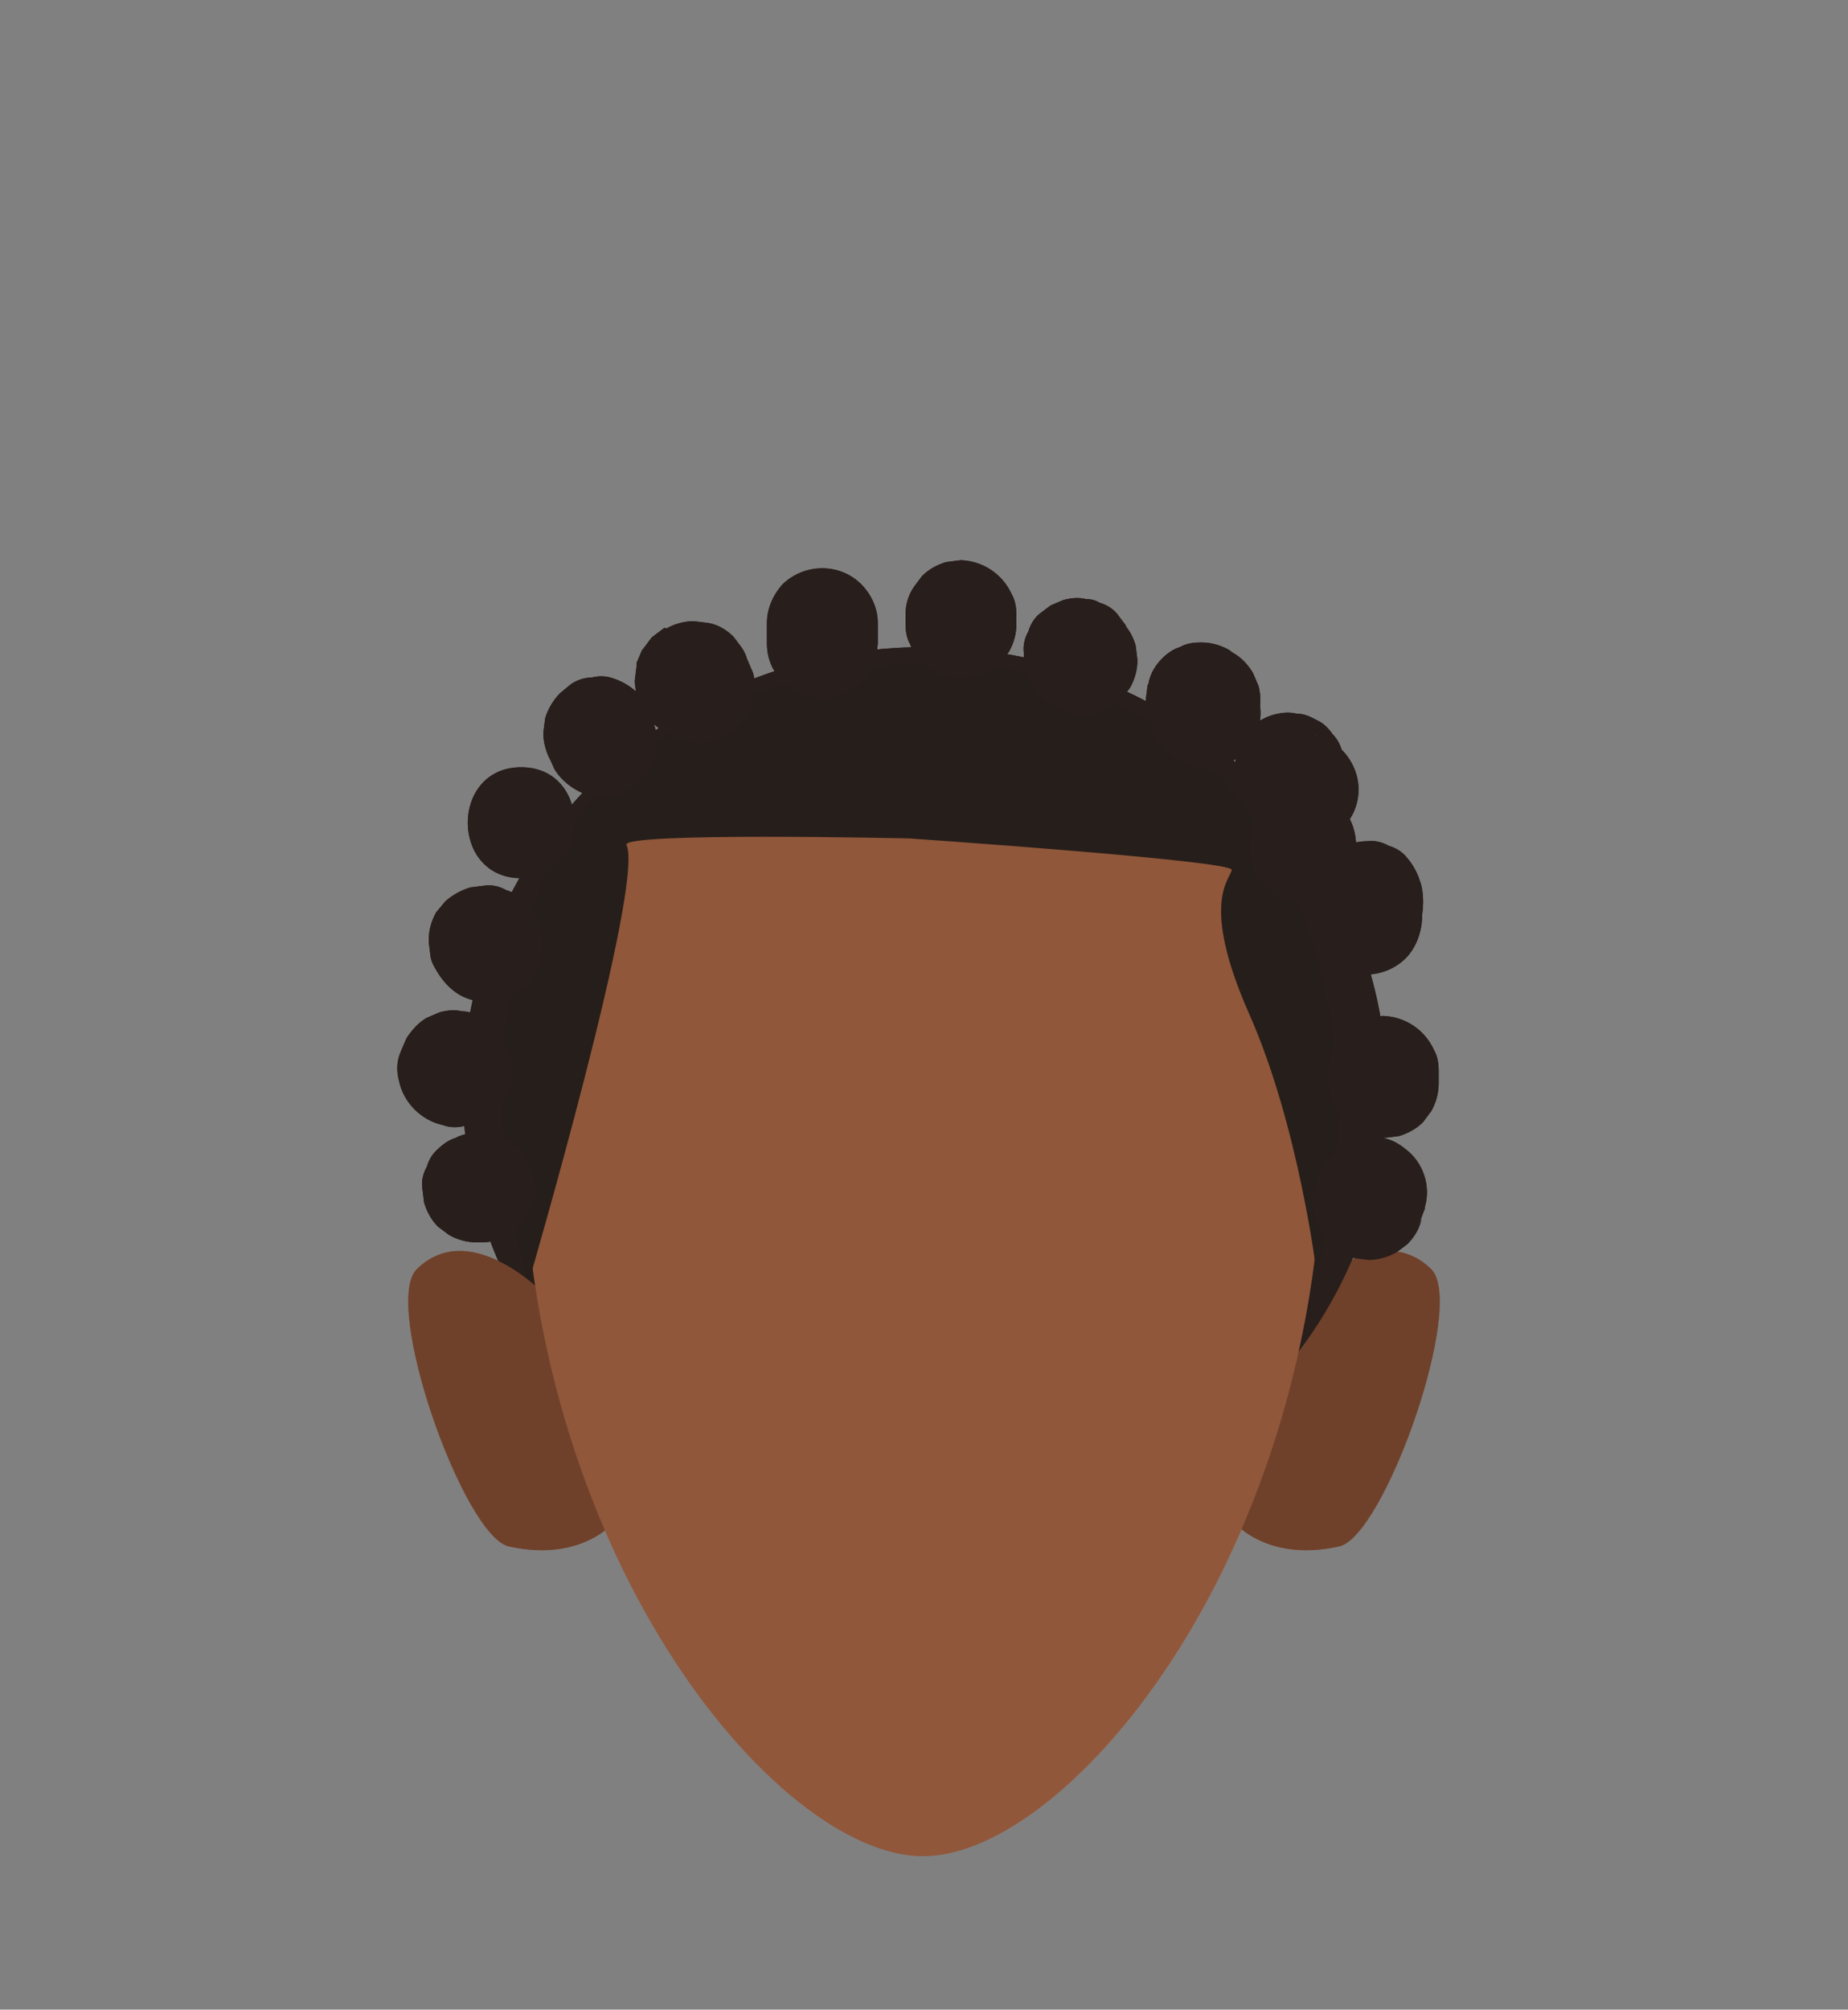 <?xml version="1.0" encoding="utf-8"?>
<!-- Generator: Adobe Illustrator 26.0.0, SVG Export Plug-In . SVG Version: 6.00 Build 0)  -->
<svg version="1.1" id="Calque_1" xmlns="http://www.w3.org/2000/svg" xmlns:xlink="http://www.w3.org/1999/xlink" x="0px" y="0px"
	 viewBox="0 0 200 217.4" style="enable-background:new 0 0 200 217.4;" xml:space="preserve">
<rect x="0" y="0" width="200" height="217.4" fill="#808080" stroke="none"/>
<style type="text/css">
	.st0{fill:#281E1B;}
	.st1{fill:#9E6754;}
	.st2{fill:#8C5C4B;}
	.st3{clip-path:url(#SVGID_00000126304162946632953830000000441232446792824751_);}
	.st4{fill:#6D3B25;}
	.st5{clip-path:url(#SVGID_00000021114473223161099000000009625156399123089289_);}
	.st6{clip-path:url(#SVGID_00000005259275319956744830000003955297681508716726_);}
	.st7{fill:#FFFFFF;}
	.st8{clip-path:url(#SVGID_00000082331251093790506040000013279050706272930981_);}
	.st9{clip-path:url(#SVGID_00000084513649810497676400000008085005337607239355_);}
	.st10{fill:#050505;}
	.st11{clip-path:url(#SVGID_00000135649539667604954010000000815349512364236449_);}
	.st12{fill:none;stroke:#6D3B25;stroke-width:2;stroke-linecap:round;stroke-miterlimit:10;}
	.st13{fill:#4C2A33;}
	.st14{fill:#261E1A;}
	.st15{fill:#6F412A;}
	.st16{fill:#90573A;}
</style>
<g id="Calque_9">
	<ellipse class="st0" cx="100.1" cy="118" rx="50" ry="48"/>
	<path class="st1" d="M99.9,76.2c23.9,0,43.3,11.2,43.3,45.6c0,46-27.4,79-43.3,79"/>
	<path class="st2" d="M133.2,164.3l8.1-24.5c0,0,7.9-8.1,13.6-2.5c3.8,3.8-5.1,29-10,30C136.7,169.1,133.2,164.3,133.2,164.3z"/>
	<path class="st2" d="M66.8,164.3l-8.1-24.5c0,0-7.9-8.1-13.6-2.5c-3.8,3.8,5.1,29,10,30C63.3,169.1,66.8,164.3,66.8,164.3z"/>
	<path class="st1" d="M99.9,76.2c-23.9,0-43.3,11.2-43.3,45.6c0,46,27.4,79,43.3,79"/>
	<g>
		<defs>
			<polygon id="SVGID_1_" points="111.5,117.3 111.5,117.3 134.9,117.3 134.9,124.4 111.5,124.4 			"/>
		</defs>
		<clipPath id="SVGID_00000152960852456839665270000011668112174638809999_">
			<use xlink:href="#SVGID_1_"  style="overflow:visible;"/>
		</clipPath>
		<g style="clip-path:url(#SVGID_00000152960852456839665270000011668112174638809999_);">
			<path class="st4" d="M133.8,124.4c-0.2,0-0.3,0-0.4-0.1c-2.3-1-4.7-1.7-7.2-2.3c-7.9-1.8-8.4-0.5-11.1,0
				c-1.1,0.1-2.2-0.2-3.1-0.8c-0.4-0.5-0.8-2.1-0.3-2.5c0.2-0.2,3.7-2.6,12.7-0.5c3.8,0.8,9.7,4.1,9.8,4.2c0.6,0.2,0.8,0.9,0.6,1.5
				C134.6,124.2,134.2,124.5,133.8,124.4z"/>
		</g>
	</g>
	<g>
		<defs>
			<polygon id="SVGID_00000114067891845792255210000004753380916636338076_" points="88.7,117.3 88.7,117.3 65.3,117.3 65.3,124.4 
				88.7,124.4 			"/>
		</defs>
		<clipPath id="SVGID_00000125583044368855079290000014100688635521836947_">
			<use xlink:href="#SVGID_00000114067891845792255210000004753380916636338076_"  style="overflow:visible;"/>
		</clipPath>
		<g style="clip-path:url(#SVGID_00000125583044368855079290000014100688635521836947_);">
			<path class="st4" d="M66.4,124.4c0.2,0,0.3,0,0.4-0.1c2.3-1,4.7-1.8,7.1-2.4c7.9-1.8,8.4-0.5,11.1,0c1.1,0.1,2.2-0.2,3.1-0.8
				c0.4-0.5,0.8-2.1,0.3-2.5c-0.2-0.2-3.7-2.6-12.7-0.5c-3.7,0.9-9.6,4.1-9.7,4.2c-0.6,0.2-0.8,0.9-0.6,1.5
				C65.6,124.2,66,124.5,66.4,124.4L66.4,124.4z"/>
		</g>
	</g>
	<g>
		<defs>
			<polygon id="SVGID_00000170967601492492725460000008241629457959251615_" points="112.8,130.8 112.8,130.8 127.9,130.8 
				127.9,145.3 112.8,145.3 			"/>
		</defs>
		<clipPath id="SVGID_00000129905424967746846780000009882755522367915402_">
			<use xlink:href="#SVGID_00000170967601492492725460000008241629457959251615_"  style="overflow:visible;"/>
		</clipPath>
		<g style="clip-path:url(#SVGID_00000129905424967746846780000009882755522367915402_);">
			<ellipse class="st7" cx="120.4" cy="138" rx="7.5" ry="7.3"/>
		</g>
	</g>
	<g>
		<defs>
			<polygon id="SVGID_00000167397705751893745780000013985424724985559466_" points="87.4,130.8 87.4,130.8 72.3,130.8 72.3,145.3 
				87.4,145.3 			"/>
		</defs>
		<clipPath id="SVGID_00000064326849507649467680000002009502222399729087_">
			<use xlink:href="#SVGID_00000167397705751893745780000013985424724985559466_"  style="overflow:visible;"/>
		</clipPath>
		<g style="clip-path:url(#SVGID_00000064326849507649467680000002009502222399729087_);">
			<ellipse class="st7" cx="79.8" cy="138" rx="7.5" ry="7.3"/>
		</g>
	</g>
	<g>
		<defs>
			<polygon id="SVGID_00000158711326634552846880000013626642125811134372_" points="115.3,134.1 115.3,134.1 125.3,134.1 
				125.3,144.1 115.3,144.1 			"/>
		</defs>
		<clipPath id="SVGID_00000182529260023192777620000013085664424660847247_">
			<use xlink:href="#SVGID_00000158711326634552846880000013626642125811134372_"  style="overflow:visible;"/>
		</clipPath>
		<g style="clip-path:url(#SVGID_00000182529260023192777620000013085664424660847247_);">
			<circle class="st10" cx="120.3" cy="139.1" r="5"/>
		</g>
	</g>
	<g>
		<defs>
			<polygon id="SVGID_00000058561337802989349950000007908431883213491359_" points="84.9,134.1 84.9,134.1 74.9,134.1 74.9,144.1 
				84.9,144.1 			"/>
		</defs>
		<clipPath id="SVGID_00000105418376719585718100000005884726505607895947_">
			<use xlink:href="#SVGID_00000058561337802989349950000007908431883213491359_"  style="overflow:visible;"/>
		</clipPath>
		<g style="clip-path:url(#SVGID_00000105418376719585718100000005884726505607895947_);">
			<circle class="st10" cx="79.9" cy="139.1" r="5"/>
		</g>
	</g>
	<path class="st12" d="M93.8,157.6c2.3,0.6,4.6,1.1,7,1.4c1.7,0,7-1.7,7-1.7"/>
	<ellipse class="st13" cx="99.9" cy="176" rx="10.3" ry="1.6"/>
	<path class="st14" d="M59,138.4c-2-3.4-12.6-51.7,24.5-63.5s53.2,13.5,53.2,13.5s14.7,19.7,6.8,49.4c0,0-1.9-15.9-7.2-28.1
		s-2-14.6-1.9-15.6s-34.6-3.4-34.6-3.4S68.8,90,69.4,91.4C71.4,95.6,59,138.4,59,138.4z"/>
	<path class="st0" d="M52,122.6h-0.4c-0.8,0-1.6,0.1-2.3,0.5c-0.7,0.2-1.4,0.7-1.9,1.2c-0.6,0.5-1,1.2-1.2,1.9
		c-0.4,0.7-0.6,1.5-0.5,2.3l0.2,1.6c0.3,1,0.8,1.9,1.5,2.6l1.2,0.9c0.9,0.5,1.9,0.8,3,0.8H52c0.8,0,1.6-0.1,2.3-0.5
		c0.7-0.2,1.4-0.7,1.9-1.2c0.6-0.5,1-1.2,1.2-1.9c0.4-0.7,0.6-1.5,0.5-2.3l-0.2-1.6c-0.3-1-0.8-1.9-1.5-2.7l-1.2-0.9
		C54.1,122.9,53.1,122.6,52,122.6L52,122.6z"/>
	<path class="st0" d="M43.2,117l0.1,0.4c0.6,2,2.2,3.6,4.2,4.2l0.4,0.1c0.8,0.3,1.6,0.3,2.4,0.1c0.8,0,1.6-0.3,2.2-0.7
		c0.7-0.4,1.3-0.9,1.7-1.6c0.5-0.6,0.9-1.3,1.1-2l0.2-1.6c0-1.1-0.3-2.1-0.8-3l-0.9-1.2c-0.7-0.8-1.6-1.4-2.6-1.7l-0.4-0.1l4.2,4.2
		l-0.1-0.4c-0.5-1.5-1.5-2.7-2.7-3.6c-0.7-0.4-1.4-0.7-2.2-0.7c-0.8-0.2-1.6-0.1-2.4,0.1l-1.4,0.6c-0.9,0.5-1.6,1.3-2.2,2.2
		l-0.6,1.4C42.9,114.8,42.9,115.9,43.2,117L43.2,117z"/>
	<path class="st0" d="M47.1,100.6l-0.1,0.3l8.8-3.6l0,0l1.2,0.9c-0.1,0-0.1-0.1-0.1-0.1l0.9,1.2c0,0-0.1-0.1-0.1-0.2l0.6,1.4
		c0-0.1,0-0.1,0-0.2l0.2,1.6c0-0.1,0-0.1,0-0.2c0-0.8-0.2-1.6-0.6-2.3c-0.2-0.7-0.7-1.4-1.2-1.9c-0.5-0.6-1.2-1-1.9-1.2
		c-0.7-0.4-1.5-0.6-2.3-0.5l-1.6,0.2c-1,0.3-1.9,0.8-2.7,1.5l-1,1.2c-0.5,0.9-0.8,1.9-0.8,3c0,0,0,0.1,0,0.1c0,0,0,0,0,0.1l0.2,1.6
		c0.1,0.6,0.4,1.1,0.7,1.6c0.6,1,1.4,1.9,2.4,2.5c0.9,0.5,1.9,0.8,3,0.8c0.8,0,1.6-0.1,2.3-0.5c0.7-0.2,1.4-0.7,1.9-1.2
		c0.7-0.7,1.3-1.6,1.5-2.7l0.1-0.3c0.4-1.6,0.1-3.2-0.6-4.6c-0.4-0.7-0.9-1.3-1.5-1.7c-0.6-0.5-1.3-0.9-2-1.1l-1.6-0.2
		c-1.1,0-2.1,0.3-3,0.8l-1.2,0.9C48,98.6,47.4,99.5,47.1,100.6L47.1,100.6z"/>
	<path class="st0" d="M56.4,95c7.7,0,7.7-12,0-12S48.7,95,56.4,95z"/>
	<path class="st0" d="M59.6,82.3l0.4,0.9c0.8,1.3,2.1,2.3,3.6,2.8c0.8,0.2,1.6,0.3,2.3,0.1c0.8,0,1.6-0.3,2.2-0.7l1.2-0.9
		c0.7-0.7,1.3-1.6,1.6-2.6l0.2-1.6c0-1.1-0.3-2.1-0.8-3L70,76.2c-0.8-1.3-2.1-2.3-3.6-2.8c-0.8-0.3-1.6-0.3-2.4-0.1
		c-0.8,0-1.6,0.3-2.2,0.7L60.6,75c-0.7,0.7-1.3,1.7-1.6,2.7l-0.2,1.6C58.8,80.3,59.1,81.4,59.6,82.3L59.6,82.3z"/>
	<path class="st0" d="M71.9,67.9L71.8,68l-1.2,0.9l0,0L70.5,69l-0.9,1.2l0,0l-0.1,0.1l-0.6,1.4v0.1V72l-0.2,1.6c0,0.1,0,0.1,0,0.2
		c0,0.3,0.1,0.6,0.1,0.9c0,0.5,0.1,1.1,0.4,1.5c0.1,0.5,0.4,1,0.8,1.3c0.3,0.4,0.6,0.8,1.1,1.1c0.2,0.2,0.4,0.4,0.7,0.5l0.2,0.1
		c0.2,0.1,0.4,0.3,0.7,0.4c0.7,0.4,1.4,0.7,2.2,0.7c0.8,0.2,1.6,0.1,2.4-0.1c1.5-0.5,2.7-1.5,3.6-2.8l0.6-1.4c0.3-1,0.3-2.1,0-3.2
		l-0.6-1.4c-0.5-0.9-1.3-1.6-2.2-2.2c-0.3-0.2-0.5-0.4-0.8-0.5l3,5.2c0-0.1,0-0.2,0-0.3l-0.2,1.6c0,0,0-0.1,0-0.1l-0.6,1.4
		c0-0.1,0.1-0.1,0.1-0.2L79,77.5c0-0.1,0.1-0.1,0.2-0.1L78,78.3l0.1-0.1c0.7-0.4,1.3-0.9,1.7-1.5c1-1.2,1.5-2.9,1.2-4.4
		c0-0.8-0.3-1.6-0.7-2.2l-0.9-1.2c-0.7-0.7-1.6-1.3-2.7-1.5l-1.6-0.2c-1.1,0-2.1,0.3-3,0.8L71.9,67.9z"/>
	<path class="st0" d="M83,67.4v2.2c0,1.6,0.6,3.1,1.8,4.2c1.1,1.1,2.7,1.7,4.2,1.8c1.6,0,3.1-0.6,4.2-1.8c1.1-1.1,1.7-2.7,1.8-4.2
		v-2.2c0-1.6-0.7-3.1-1.8-4.2c-2.3-2.3-6.1-2.3-8.5,0c0,0,0,0,0,0C83.7,64.3,83,65.8,83,67.4z"/>
	<path class="st0" d="M98,66.5v0.9c0,0.8,0.1,1.6,0.5,2.3c0.5,1.5,1.7,2.6,3.2,3.2c0.7,0.4,1.5,0.6,2.3,0.5l1.6-0.2
		c1-0.3,1.9-0.8,2.7-1.5l0.9-1.2c0.5-0.9,0.8-1.9,0.8-3v-0.9c0-0.8-0.1-1.6-0.5-2.3c-1-2.2-3.1-3.6-5.5-3.7l-1.6,0.2
		c-1,0.3-1.9,0.8-2.6,1.5l-0.9,1.2C98.3,64.4,98,65.4,98,66.5L98,66.5z"/>
	<path class="st0" d="M122.8,70.9v-0.3l-11.2,3c0.1,0.1,0.1,0.3,0.2,0.4l0.1,0.2c0.3,0.5,0.7,0.9,1.1,1.4c0.5,0.6,1.2,1,1.9,1.2
		c1.5,0.7,3.2,0.7,4.6,0c0.7-0.2,1.4-0.7,1.9-1.2l0.9-1.2c0.5-0.9,0.8-1.9,0.8-3l-0.2-1.6c-0.3-1-0.8-1.9-1.6-2.6l-0.1-0.2l0.9,1.2
		c-0.1-0.2-0.2-0.4-0.3-0.6l-0.9-1.2c-0.5-0.6-1.2-1-1.9-1.2c-0.5-0.3-1-0.4-1.5-0.4c-0.8-0.2-1.6-0.1-2.4,0.1l-1.4,0.6l-1.2,0.9
		c-0.6,0.5-1,1.2-1.2,1.9c-0.4,0.7-0.6,1.5-0.5,2.3v0.3c0,0.8,0.1,1.6,0.5,2.3c0.2,0.7,0.7,1.4,1.2,1.9c0.5,0.6,1.2,1,1.9,1.2
		c0.7,0.4,1.5,0.6,2.3,0.5l1.6-0.2c1-0.3,1.9-0.8,2.7-1.5l0.9-1.2C122.5,73,122.8,72,122.8,70.9L122.8,70.9z"/>
	<path class="st0" d="M133.4,70.6l-0.4-0.3c-0.9-0.5-1.9-0.8-3-0.8c-0.8,0-1.6,0.1-2.3,0.5c-0.7,0.2-1.4,0.7-1.9,1.2
		c-0.7,0.7-1.3,1.6-1.5,2.7c0,0.1,0,0.1-0.1,0.2l-0.2,1.6v0.1c0,0.1,0,0.1,0,0.2l0.2,1.6c0,0,0,0.1,0,0.1c0.3,0.7,0.5,1.4,0.9,2
		l-0.6-1.4c0.1,0.1,0.1,0.3,0.1,0.4c0.5,1.5,1.4,2.7,2.8,3.6c0.7,0.4,1.4,0.7,2.2,0.7c0.8,0.2,1.6,0.1,2.4-0.1
		c1.5-0.4,2.8-1.4,3.6-2.8l0.6-1.4c0.3-1,0.3-2.1,0-3.2c-0.1-0.4-0.2-0.8-0.4-1.2c-0.2-0.4-0.3-0.8-0.5-1.1l0.6,1.4
		c0-0.1-0.1-0.2-0.1-0.3l0.2,1.6c0-0.1,0-0.2,0-0.2l-0.2,1.6c0-0.1,0-0.1,0.1-0.2l-8.8,3.6l0.4,0.3c0.7,0.4,1.4,0.7,2.2,0.7
		c0.8,0.2,1.6,0.1,2.4-0.1c0.7-0.2,1.4-0.6,2-1.1c0.6-0.4,1.2-1,1.5-1.7c0.8-1.4,1-3.1,0.6-4.6l-0.6-1.4
		C135,71.8,134.3,71.1,133.4,70.6L133.4,70.6z"/>
	<path class="st0" d="M133.9,84.8c0.4,1,0.6,1.9,1.1,2.8c0.9,1.8,2.5,3.1,4.4,3.6c1.6,0.4,3.2,0.2,4.6-0.6c2.9-1.7,3.9-5.3,2.2-8.2
		c-0.8-1.4-2.1-2.4-3.7-2.8c-0.1,0-0.1,0-0.2-0.1l1.4,0.6l-0.1-0.1l1.2,0.9c-0.1-0.1-0.2-0.2-0.3-0.3l0.9,1.2
		c-0.1-0.2-0.2-0.3-0.3-0.5l0.6,1.4c-0.2-0.4-0.3-0.9-0.4-1.3c-0.2-0.7-0.5-1.4-1.1-2c-0.4-0.6-1-1.2-1.7-1.5
		c-0.7-0.4-1.4-0.7-2.2-0.7c-0.8-0.2-1.6-0.1-2.4,0.1c-1.5,0.4-2.8,1.4-3.6,2.8C133.7,81.6,133.4,83.3,133.9,84.8L133.9,84.8z"/>
	<path class="st0" d="M153.8,95.7l-0.1-0.3c-0.3-1-0.8-1.9-1.5-2.7c-0.5-0.6-1.2-1-1.9-1.2c-0.7-0.4-1.5-0.6-2.3-0.5
		c-1.1,0-2.1,0.3-3,0.8c-0.9,0.6-1.7,1.3-2.3,2.3l-0.1,0.2c-0.6,1.1-0.9,2.3-0.9,3.6c0,0.5,0.1,1.1,0.1,1.6c0,1.6,0.6,3.1,1.8,4.2
		c2.3,2.3,6.1,2.3,8.5,0c0,0,0,0,0,0c1.1-1.1,1.7-2.7,1.8-4.2c0-0.6,0-1.1,0-1.7l-0.2,1.6c0-0.1,0.1-0.3,0.1-0.4l-0.6,1.4
		c0-0.1,0.1-0.2,0.1-0.2l-0.9,1.2l0.1-0.1l-1.2,0.9l0.1-0.1l-8.8-3.6l0.1,0.3c0.4,1.5,1.4,2.7,2.7,3.6c2.9,1.7,6.5,0.7,8.2-2.1
		c0,0,0,0,0,0C154,99,154.2,97.3,153.8,95.7L153.8,95.7z"/>
	<path class="st0" d="M143.8,115.8v1.3c0.1,1.6,0.7,3.1,1.8,4.2c1.2,1.1,2.7,1.7,4.2,1.8l1.6-0.2c1-0.3,1.9-0.8,2.6-1.5l0.9-1.2
		c0.5-0.9,0.8-1.9,0.8-3v-1.3c0-0.8-0.1-1.6-0.5-2.3c-1-2.2-3.1-3.6-5.5-3.7l-1.6,0.2c-1,0.3-1.9,0.8-2.6,1.5l-0.9,1.2
		C144.1,113.7,143.8,114.8,143.8,115.8z"/>
	<path class="st0" d="M142.7,127.4c0,0.2-0.1,0.4-0.2,0.6l0.6-1.4c-0.2,0.6-0.5,1.2-0.7,1.7c0,0.1-0.1,0.3-0.1,0.4
		c-0.3,0.8-0.3,1.6-0.1,2.4c0,0.8,0.3,1.6,0.7,2.2c0.4,0.7,0.9,1.3,1.6,1.7c0.6,0.5,1.3,0.9,2,1.1l1.6,0.2c1.1,0,2.1-0.3,3-0.8
		l1.2-0.9c0.7-0.7,1.3-1.6,1.5-2.6c0-0.2,0.1-0.4,0.2-0.6l-0.6,1.4c0.2-0.6,0.5-1.2,0.7-1.8c0.1-0.1,0.1-0.3,0.1-0.4
		c0.7-2.3-0.2-4.9-2.1-6.3c-0.6-0.5-1.3-0.9-2-1.1l-1.6-0.2c-1.1,0-2.1,0.3-3,0.8l-1.2,0.9C143.5,125.5,143,126.4,142.7,127.4
		L142.7,127.4z"/>
	<path class="st0" d="M141,97.6c7.7,0,7.7-12,0-12S133.3,97.6,141,97.6z"/>
</g>
<g id="Calque_10">
	<path class="st15" d="M133.2,164.3l8.1-24.5c0,0,7.9-8.1,13.6-2.5c3.8,3.8-5.1,29-10,30C136.7,169.1,133.2,164.3,133.2,164.3z"/>
	<ellipse class="st0" cx="100.1" cy="118" rx="50" ry="48"/>
	<path class="st15" d="M66.8,164.3l-8.1-24.5c0,0-7.9-8.1-13.6-2.5c-3.8,3.8,5.1,29,10,30C63.3,169.1,66.8,164.3,66.8,164.3z"/>
	<path class="st16" d="M99.9,76.2c-23.9,0-43.3,11.2-43.3,45.6c0,46,27.4,79,43.3,79c15.8,0,43.3-33,43.3-79
		C143.2,87.3,123.9,76.2,99.9,76.2z"/>
	<path class="st14" d="M57.3,138.4c-2-3.4-12.7-51.7,24.7-63.5s53.6,13.5,53.6,13.5s14.8,19.7,6.9,49.4c0,0-1.9-15.9-7.3-28.1
		c-5.4-12.2-2-14.6-1.9-15.6c0.1-1-34.9-3.4-34.9-3.4S67.2,90,67.8,91.4C69.8,95.6,57.3,138.4,57.3,138.4z"/>
	<path class="st0" d="M52,122.6h-0.4c-0.8,0-1.6,0.1-2.3,0.5c-0.7,0.2-1.4,0.7-1.9,1.2c-0.6,0.5-1,1.2-1.2,1.9
		c-0.4,0.7-0.6,1.5-0.5,2.3l0.2,1.6c0.3,1,0.8,1.9,1.5,2.6l1.2,0.9c0.9,0.5,1.9,0.8,3,0.8H52c0.8,0,1.6-0.1,2.3-0.5
		c0.7-0.2,1.4-0.7,1.9-1.2c0.6-0.5,1-1.2,1.2-1.9c0.4-0.7,0.6-1.5,0.5-2.3l-0.2-1.6c-0.3-1-0.8-1.9-1.5-2.7l-1.2-0.9
		C54.1,122.9,53.1,122.6,52,122.6L52,122.6z"/>
	<path class="st0" d="M43.2,117l0.1,0.4c0.6,2,2.2,3.6,4.2,4.2l0.4,0.1c0.8,0.3,1.6,0.3,2.4,0.1c0.8,0,1.6-0.3,2.2-0.7
		c0.7-0.4,1.3-0.9,1.7-1.6c0.5-0.6,0.9-1.3,1.1-2l0.2-1.6c0-1.1-0.3-2.1-0.8-3l-0.9-1.2c-0.7-0.8-1.6-1.4-2.6-1.7l-0.4-0.1l4.2,4.2
		l-0.1-0.4c-0.5-1.5-1.5-2.7-2.7-3.6c-0.7-0.4-1.4-0.7-2.2-0.7c-0.8-0.2-1.6-0.1-2.4,0.1l-1.4,0.6c-0.9,0.5-1.6,1.3-2.2,2.2
		l-0.6,1.4C42.9,114.8,42.9,115.9,43.2,117L43.2,117z"/>
	<path class="st0" d="M47.1,100.6l-0.1,0.3l8.8-3.6l0,0l1.2,0.9c-0.1,0-0.1-0.1-0.1-0.1l0.9,1.2c0,0-0.1-0.1-0.1-0.2l0.6,1.4
		c0-0.1,0-0.1,0-0.2l0.2,1.6c0-0.1,0-0.1,0-0.2c0-0.8-0.2-1.6-0.6-2.3c-0.2-0.7-0.7-1.4-1.2-1.9c-0.5-0.6-1.2-1-1.9-1.2
		c-0.7-0.4-1.5-0.6-2.3-0.5l-1.6,0.2c-1,0.3-1.9,0.8-2.7,1.5l-1,1.2c-0.5,0.9-0.8,1.9-0.8,3c0,0,0,0.1,0,0.1c0,0,0,0,0,0.1l0.2,1.6
		c0.1,0.6,0.4,1.1,0.7,1.6c0.6,1,1.4,1.9,2.4,2.5c0.9,0.5,1.9,0.8,3,0.8c0.8,0,1.6-0.1,2.3-0.5c0.7-0.2,1.4-0.7,1.9-1.2
		c0.7-0.7,1.3-1.6,1.5-2.7l0.1-0.3c0.4-1.6,0.1-3.2-0.6-4.6c-0.4-0.7-0.9-1.3-1.5-1.7c-0.6-0.5-1.3-0.9-2-1.1l-1.6-0.2
		c-1.1,0-2.1,0.3-3,0.8l-1.2,0.9C48,98.6,47.4,99.5,47.1,100.6L47.1,100.6z"/>
	<path class="st0" d="M56.4,95c7.7,0,7.7-12,0-12S48.7,95,56.4,95z"/>
	<path class="st0" d="M59.6,82.3l0.4,0.9c0.8,1.3,2.1,2.3,3.6,2.8c0.8,0.2,1.6,0.3,2.3,0.1c0.8,0,1.6-0.3,2.2-0.7l1.2-0.9
		c0.7-0.7,1.3-1.6,1.6-2.6l0.2-1.6c0-1.1-0.3-2.1-0.8-3L70,76.2c-0.8-1.3-2.1-2.3-3.6-2.8c-0.8-0.3-1.6-0.3-2.4-0.1
		c-0.8,0-1.6,0.3-2.2,0.7L60.6,75c-0.7,0.7-1.3,1.7-1.6,2.7l-0.2,1.6C58.8,80.3,59.1,81.4,59.6,82.3L59.6,82.3z"/>
	<path class="st0" d="M71.9,67.9L71.8,68l-1.2,0.9l0,0L70.5,69l-0.9,1.2l0,0l-0.1,0.1l-0.6,1.4v0.1V72l-0.2,1.6c0,0.1,0,0.1,0,0.2
		c0,0.3,0.1,0.6,0.1,0.9c0,0.5,0.1,1.1,0.4,1.5c0.1,0.5,0.4,1,0.8,1.3c0.3,0.4,0.6,0.8,1.1,1.1c0.2,0.2,0.4,0.4,0.7,0.5l0.2,0.1
		c0.2,0.1,0.4,0.3,0.7,0.4c0.7,0.4,1.4,0.7,2.2,0.7c0.8,0.2,1.6,0.1,2.4-0.1c1.5-0.5,2.7-1.5,3.6-2.8l0.6-1.4c0.3-1,0.3-2.1,0-3.2
		l-0.6-1.4c-0.5-0.9-1.3-1.6-2.2-2.2c-0.3-0.2-0.5-0.4-0.8-0.5l3,5.2c0-0.1,0-0.2,0-0.3l-0.2,1.6c0,0,0-0.1,0-0.1l-0.6,1.4
		c0-0.1,0.1-0.1,0.1-0.2L79,77.5c0-0.1,0.1-0.1,0.2-0.1L78,78.3l0.1-0.1c0.7-0.4,1.3-0.9,1.7-1.5c1-1.2,1.5-2.9,1.2-4.4
		c0-0.8-0.3-1.6-0.7-2.2l-0.9-1.2c-0.7-0.7-1.6-1.3-2.7-1.5l-1.6-0.2c-1.1,0-2.1,0.3-3,0.8L71.9,67.9z"/>
	<path class="st0" d="M83,67.4v2.2c0,1.6,0.6,3.1,1.8,4.2c1.1,1.1,2.7,1.7,4.2,1.8c1.6,0,3.1-0.6,4.2-1.8c1.1-1.1,1.7-2.7,1.8-4.2
		v-2.2c0-1.6-0.7-3.1-1.8-4.2c-2.3-2.3-6.1-2.3-8.5,0c0,0,0,0,0,0C83.7,64.3,83,65.8,83,67.4z"/>
	<path class="st0" d="M98,66.5v0.9c0,0.8,0.1,1.6,0.5,2.3c0.5,1.5,1.7,2.6,3.2,3.2c0.7,0.4,1.5,0.6,2.3,0.5l1.6-0.2
		c1-0.3,1.9-0.8,2.7-1.5l0.9-1.2c0.5-0.9,0.8-1.9,0.8-3v-0.9c0-0.8-0.1-1.6-0.5-2.3c-1-2.2-3.1-3.6-5.5-3.7l-1.6,0.2
		c-1,0.3-1.9,0.8-2.6,1.5l-0.9,1.2C98.3,64.4,98,65.4,98,66.5L98,66.5z"/>
	<path class="st0" d="M122.8,70.9v-0.3l-11.2,3c0.1,0.1,0.1,0.3,0.2,0.4l0.1,0.2c0.3,0.5,0.7,0.9,1.1,1.4c0.5,0.6,1.2,1,1.9,1.2
		c1.5,0.7,3.2,0.7,4.6,0c0.7-0.2,1.4-0.7,1.9-1.2l0.9-1.2c0.5-0.9,0.8-1.9,0.8-3l-0.2-1.6c-0.3-1-0.8-1.9-1.6-2.6l-0.1-0.2l0.9,1.2
		c-0.1-0.2-0.2-0.4-0.3-0.6l-0.9-1.2c-0.5-0.6-1.2-1-1.9-1.2c-0.5-0.3-1-0.4-1.5-0.4c-0.8-0.2-1.6-0.1-2.4,0.1l-1.4,0.6l-1.2,0.9
		c-0.6,0.5-1,1.2-1.2,1.9c-0.4,0.7-0.6,1.5-0.5,2.3v0.3c0,0.8,0.1,1.6,0.5,2.3c0.2,0.7,0.7,1.4,1.2,1.9c0.5,0.6,1.2,1,1.9,1.2
		c0.7,0.4,1.5,0.6,2.3,0.5l1.6-0.2c1-0.3,1.9-0.8,2.7-1.5l0.9-1.2C122.5,73,122.8,72,122.8,70.9L122.8,70.9z"/>
	<path class="st0" d="M133.4,70.6l-0.4-0.3c-0.9-0.5-1.9-0.8-3-0.8c-0.8,0-1.6,0.1-2.3,0.5c-0.7,0.2-1.4,0.7-1.9,1.2
		c-0.7,0.7-1.3,1.6-1.5,2.7c0,0.1,0,0.1-0.1,0.2l-0.2,1.6v0.1c0,0.1,0,0.1,0,0.2l0.2,1.6c0,0,0,0.1,0,0.1c0.3,0.7,0.5,1.4,0.9,2
		l-0.6-1.4c0.1,0.1,0.1,0.3,0.1,0.4c0.5,1.5,1.4,2.7,2.8,3.6c0.7,0.4,1.4,0.7,2.2,0.7c0.8,0.2,1.6,0.1,2.4-0.1
		c1.5-0.4,2.8-1.4,3.6-2.8l0.6-1.4c0.3-1,0.3-2.1,0-3.2c-0.1-0.4-0.2-0.8-0.4-1.2c-0.2-0.4-0.3-0.8-0.5-1.1l0.6,1.4
		c0-0.1-0.1-0.2-0.1-0.3l0.2,1.6c0-0.1,0-0.2,0-0.2l-0.2,1.6c0-0.1,0-0.1,0.1-0.2l-8.8,3.6l0.4,0.3c0.7,0.4,1.4,0.7,2.2,0.7
		c0.8,0.2,1.6,0.1,2.4-0.1c0.7-0.2,1.4-0.6,2-1.1c0.6-0.4,1.2-1,1.5-1.7c0.8-1.4,1-3.1,0.6-4.6l-0.6-1.4
		C135,71.8,134.3,71.1,133.4,70.6L133.4,70.6z"/>
	<path class="st0" d="M133.9,84.8c0.4,1,0.6,1.9,1.1,2.8c0.9,1.8,2.5,3.1,4.4,3.6c1.6,0.4,3.2,0.2,4.6-0.6c2.9-1.7,3.9-5.3,2.2-8.2
		c-0.8-1.4-2.1-2.4-3.7-2.8c-0.1,0-0.1,0-0.2-0.1l1.4,0.6l-0.1-0.1l1.2,0.9c-0.1-0.1-0.2-0.2-0.3-0.3l0.9,1.2
		c-0.1-0.2-0.2-0.3-0.3-0.5l0.6,1.4c-0.2-0.4-0.3-0.9-0.4-1.3c-0.2-0.7-0.5-1.4-1.1-2c-0.4-0.6-1-1.2-1.7-1.5
		c-0.7-0.4-1.4-0.7-2.2-0.7c-0.8-0.2-1.6-0.1-2.4,0.1c-1.5,0.4-2.8,1.4-3.6,2.8C133.7,81.6,133.4,83.3,133.9,84.8L133.9,84.8z"/>
	<path class="st0" d="M153.8,95.7l-0.1-0.3c-0.3-1-0.8-1.9-1.5-2.7c-0.5-0.6-1.2-1-1.9-1.2c-0.7-0.4-1.5-0.6-2.3-0.5
		c-1.1,0-2.1,0.3-3,0.8c-0.9,0.6-1.7,1.3-2.3,2.3l-0.1,0.2c-0.6,1.1-0.9,2.3-0.9,3.6c0,0.5,0.1,1.1,0.1,1.6c0,1.6,0.6,3.1,1.8,4.2
		c2.3,2.3,6.1,2.3,8.5,0c0,0,0,0,0,0c1.1-1.1,1.7-2.7,1.8-4.2c0-0.6,0-1.1,0-1.7l-0.2,1.6c0-0.1,0.1-0.3,0.1-0.4l-0.6,1.4
		c0-0.1,0.1-0.2,0.1-0.2l-0.9,1.2l0.1-0.1l-1.2,0.9l0.1-0.1l-8.8-3.6l0.1,0.3c0.4,1.5,1.4,2.7,2.7,3.6c2.9,1.7,6.5,0.7,8.2-2.1
		c0,0,0,0,0,0C154,99,154.2,97.3,153.8,95.7L153.8,95.7z"/>
	<path class="st0" d="M143.8,115.8v1.3c0.1,1.6,0.7,3.1,1.8,4.2c1.2,1.1,2.7,1.7,4.2,1.8l1.6-0.2c1-0.3,1.9-0.8,2.6-1.5l0.9-1.2
		c0.5-0.9,0.8-1.9,0.8-3v-1.3c0-0.8-0.1-1.6-0.5-2.3c-1-2.2-3.1-3.6-5.5-3.7l-1.6,0.2c-1,0.3-1.9,0.8-2.6,1.5l-0.9,1.2
		C144.1,113.7,143.8,114.8,143.8,115.8z"/>
	<path class="st0" d="M142.7,127.4c0,0.2-0.1,0.4-0.2,0.6l0.6-1.4c-0.2,0.6-0.5,1.2-0.7,1.7c0,0.1-0.1,0.3-0.1,0.4
		c-0.3,0.8-0.3,1.6-0.1,2.4c0,0.8,0.3,1.6,0.7,2.2c0.4,0.7,0.9,1.3,1.6,1.7c0.6,0.5,1.3,0.9,2,1.1l1.6,0.2c1.1,0,2.1-0.3,3-0.8
		l1.2-0.9c0.7-0.7,1.3-1.6,1.5-2.6c0-0.2,0.1-0.4,0.2-0.6l-0.6,1.4c0.2-0.6,0.5-1.2,0.7-1.8c0.1-0.1,0.1-0.3,0.1-0.4
		c0.7-2.3-0.2-4.9-2.1-6.3c-0.6-0.5-1.3-0.9-2-1.1l-1.6-0.2c-1.1,0-2.1,0.3-3,0.8l-1.2,0.9C143.5,125.5,143,126.4,142.7,127.4
		L142.7,127.4z"/>
	<path class="st0" d="M141,97.6c7.7,0,7.7-12,0-12S133.3,97.6,141,97.6z"/>
</g>
</svg>
